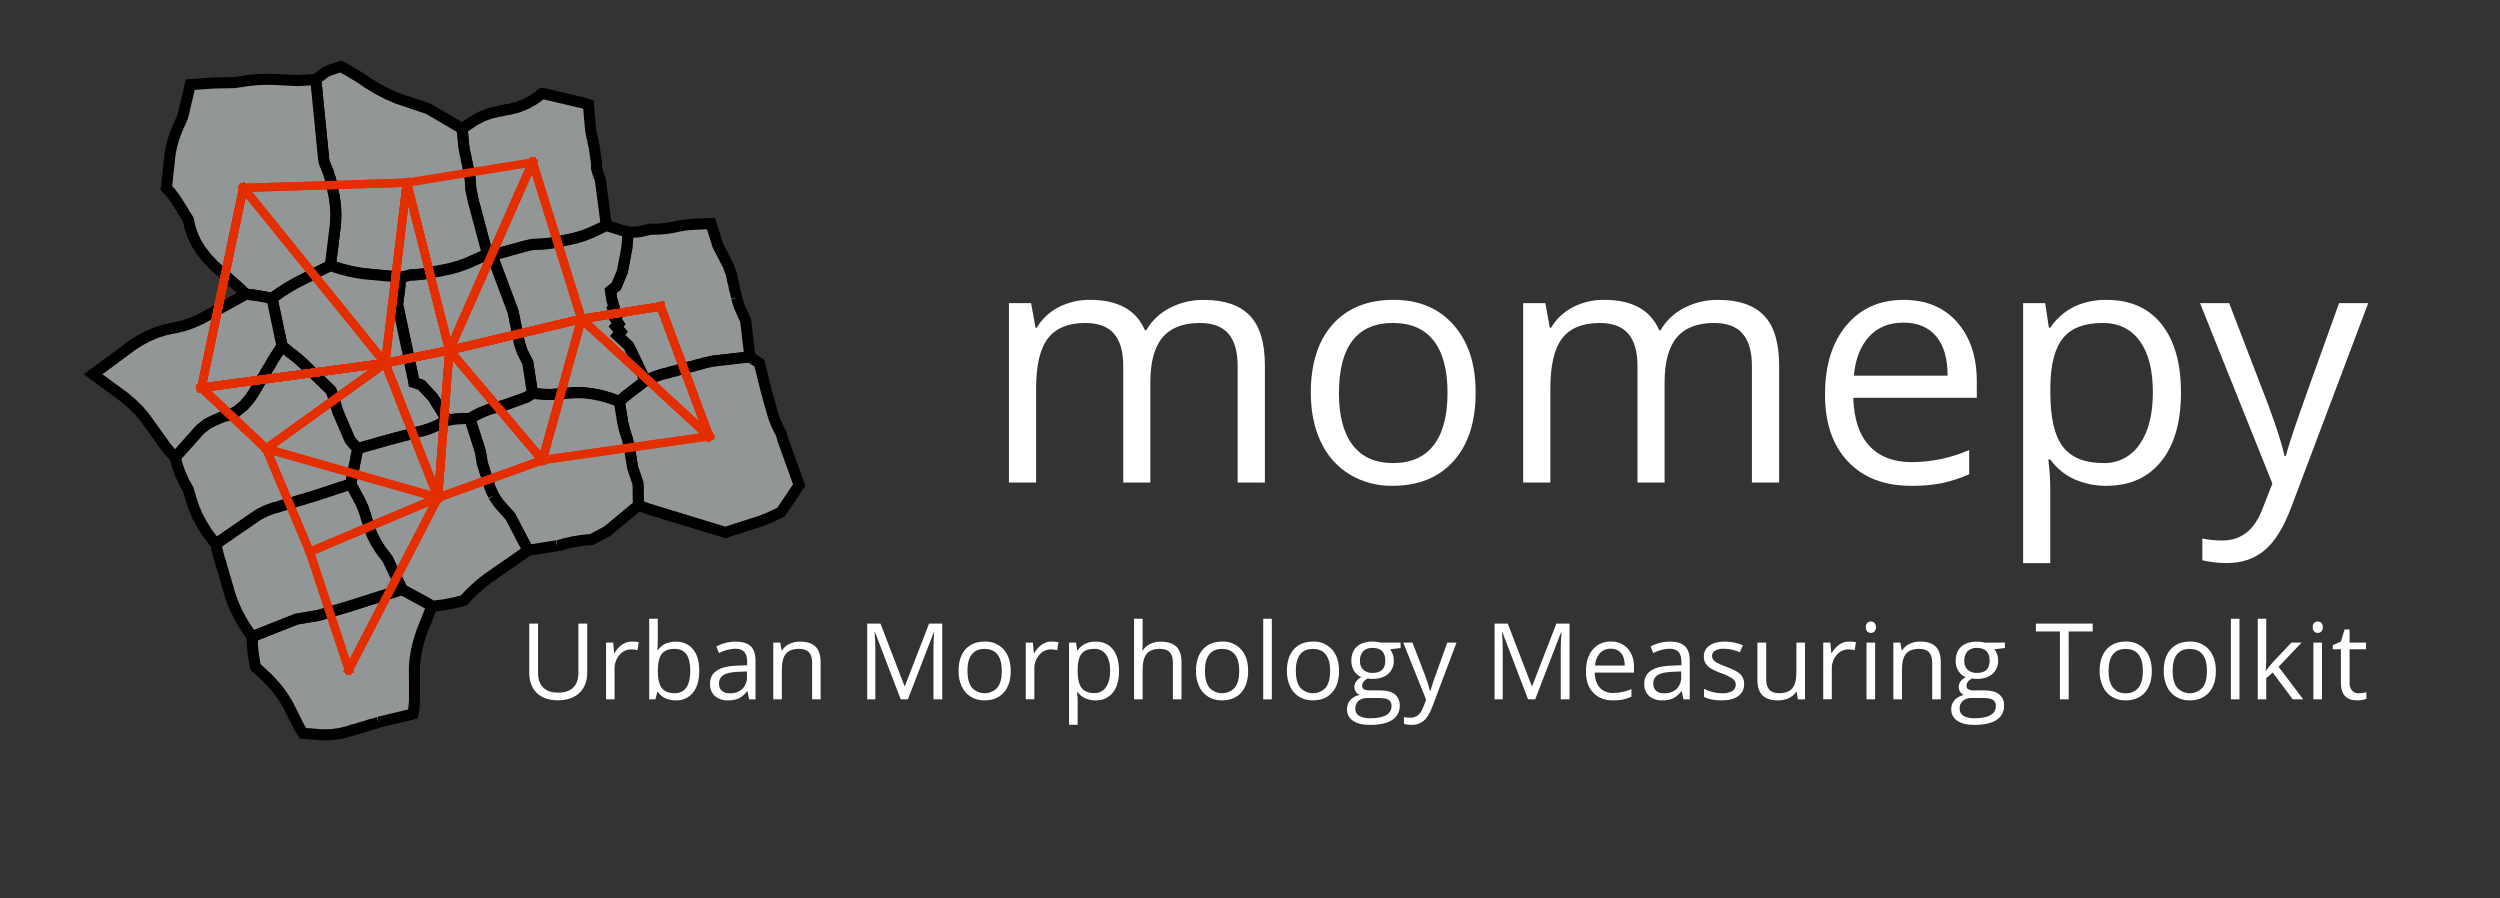 <svg xmlns="http://www.w3.org/2000/svg" xmlns:xlink="http://www.w3.org/1999/xlink" width="100%" height="100%" version="1.1" viewBox="0 0 1353 486" xml:space="preserve" style="fill-rule:evenodd;clip-rule:evenodd;stroke-miterlimit:10"><rect x="0" y="0" width="1353" height="486" fill="#333333" stroke="none"/><path d="M285.72,132.78L266.25,138.08L263.81,137.54L255.9,107.93L255.49,105.47L255,103.8L254.71,102.09L254.71,101.24L254.43,96.92L253.72,92.69L253.32,91.22L252.84,88.49L252.51,87.32L251.96,84.32L251.71,83.45L251,79.51L250.07,69.61L257.12,64.92L261.35,62.77L265.58,61.24L269.79,60.24L270.91,60.12L274.02,59.36L275.62,59.17L280.32,58L284.85,56.15L289.24,53.66L293.5,50.54L293.55,50.54L315.77,55.74L318.44,56.63L319.63,70.1L320.29,73.68L320.64,74.93L321.02,77.24L321.54,79.24L322.93,88.93L322.83,90.93L323.7,94.11L324.7,96.79L325,98L328.14,122L320,125.85L315.79,127.49L311.51,128.79L307.16,129.79L306.91,129.79L303.34,130.54L302.79,130.69L298.42,131.54L293.98,132.06L289.46,132.25L288.56,132.25L285.75,132.8" style="fill:#e7edef;fill-opacity:.53;fill-rule:nonzero;stroke:#000;stroke-width:6px"/><path d="M220.78,149.15L219.84,149.4L216.72,150.02L196.83,148.13L192.77,147.51L188.66,146.65L184.5,145.56L178.82,143.76L181.56,121.58L181.78,116.58L181.59,111.69L180.99,106.89L179.99,102.18L179.99,102.12L178.99,97.47L177.54,92.85L175.48,87.85L175.2,86.23L170.89,43L176.53,38.76L179.53,37.61L184.44,36L189.15,38.56L195.5,42.45L198.82,44.76L204.4,48.17L209.87,51L215.23,53.31L230.62,58.46L231.25,58.57L250.09,69.57L251.02,79.47L251.76,83.38L252.01,84.25L252.56,87.25L252.89,88.42L253.37,91.15L253.77,92.62L254.48,96.85L254.76,101.17L254.76,102.02L255.05,103.73L255.5,105.4L255.91,107.86L263.82,137.47L252.91,142.35L248.25,144.04L243.51,145.36L239.36,146.18L238.71,146.35L235.23,147L233.9,147.34L229.07,148.19L224.07,148.68L222.68,148.68L220.81,149.04" style="fill:#e7edef;fill-opacity:.53;fill-rule:nonzero;stroke:#000;stroke-width:6px"/><path d="M129.84,156.06L115.7,143.58L111.92,139.58L108.72,135.49L106.11,131.28L104.11,126.94L102.66,122.48L102,119L94.91,107.6L92.29,104.18L90,101.73L90.2,100.65L92,83.54L92.8,79.35L93.98,75.08L95.55,70.73L98.83,63.31L102.99,45.81L115.39,44.92L115.53,44.92L126.63,44.71L134.46,43.55L138.74,43.13L143.07,42.93L147.44,42.93L161.12,43.62L170.92,43.01L175.17,86.24L175.45,87.86L177.51,92.86L178.96,97.48L179.96,102.13L179.96,102.19L180.96,106.9L181.56,111.7L181.75,116.59L181.53,121.59L178.79,143.77L160,153.28L156,155.59L152,158.14L148,160.93L147.2,161.55L143.42,160.7L138.72,159.87L134.13,159.29L133.05,159.2L129.82,156.06" style="fill:#e7edef;fill-opacity:.53;fill-rule:nonzero;stroke:#000;stroke-width:6px"/><path d="M398.65,161.11L399.94,165.42L403.56,173.56L405.85,193.16L386.14,195.38L381.44,196.38L379.44,197.04L376.83,197.62L374.94,198.24L372.18,198.86L370.44,199.44L367.53,200.11L365.94,200.64L362.88,201.35L361.44,201.83L358.23,202.59L353.65,204.15L349.25,206.15L349.03,205.55L340.25,187.21L334.18,181.55L335.77,179.55L333.31,176.69L334.69,175.17L332.5,171.85L333.55,170.85L331.7,167L332.31,166.45L331.01,162.14L330.33,157.3L333.44,154.84L336.77,146.84L339.15,134.26L339.87,125.67L342.37,125.67L345.87,125.45L352.02,124.05L356.57,123.98L360.7,123.62L364.77,122.96L366.94,122.44L370.52,121.83L374.15,121.45L384.79,121.01L388.43,132.7L394.23,143.99L395.91,148.79L396.59,152.31L397.05,153.71L397.58,156.71L398.19,158.64L398.61,161.06" style="fill:#e7edef;fill-opacity:.53;fill-rule:nonzero;stroke:#000;stroke-width:6px"/><path d="M311.15,212.52L298.41,213.52L293.87,213.46L289.2,213L288.2,212.83L285.7,196.36L282.7,190.36L281.26,186.18L280.38,181.88L279.47,177.6L279.47,177.37L278.58,173.31L278.58,172.85L277.58,168.35L266.28,138.16L285.75,132.86L288.58,132.3L289.48,132.3L294,132.11L298.44,131.59L302.81,130.74L303.36,130.59L306.93,129.84L307.18,129.84L311.53,128.84L315.81,127.54L320.02,125.9L328.17,122.03L339.97,125.72L339.25,134.31L336.87,146.89L333.54,154.89L330.43,157.35L331.11,162.19L332.41,166.5L331.8,167.05L333.61,170.85L332.56,171.9L334.75,175.22L333.37,176.74L335.83,179.6L334.24,181.6L340.31,187.26L349,205.52L349.22,206.12L338.52,214.33L335.11,217.33L334.6,217.1L329.74,215.33L325,214L320.31,213.07L315.71,212.56L311.15,212.56" style="fill:#e7edef;fill-opacity:.53;fill-rule:nonzero;stroke:#000;stroke-width:6px"/><path d="M241.53,226.77L234.27,215.13L228.06,208.45L224,207.09L223.28,202.79L223.11,202.73L222.35,198.41L222.22,198.41L221.42,194.08L221.33,194.08L220.48,189.73L220.43,189.73L219.54,185.37L215.17,164.89L216.5,154.36L216.72,150.11L219.84,149.49L220.78,149.24L222.67,148.89L224.06,148.89L229.06,148.4L233.89,147.55L235.22,147.21L238.7,146.56L239.35,146.39L243.5,145.57L248.24,144.25L252.9,142.56L263.81,137.68L266.25,138.22L277.55,168.41L278.55,172.91L278.55,173.37L279.44,177.43L279.44,177.66L280.35,181.94L281.23,186.24L282.67,190.42L285.67,196.42L288.17,212.89L285.17,214.89L284.63,215.19L273.42,219.19L270.02,220.13L268.85,220.36L264.34,221.72L259.93,223.52L255.61,225.76L254.17,226.67L250.99,226.6L246.26,226.9L241.82,227.59L241.47,226.87" style="fill:#e7edef;fill-opacity:.53;fill-rule:nonzero;stroke:#000;stroke-width:6px"/><path d="M210.64,238L193.55,242.83L192.3,241.55L189.59,238.4L189.3,238.01L183.06,223.34L182,220.15L180.92,216L179.24,211.53L179.07,211.19L163.26,195.85L159.36,192.55L156.81,190.66L152.67,187.19L147.24,161.51L148.04,160.89L151.98,158.1L155.98,155.55L159.98,153.24L178.79,143.73L184.47,145.53L188.63,146.62L192.74,147.48L196.8,148.1L216.72,150L216.5,154.25L215.17,164.78L219.54,185.26L220.43,189.62L221.28,193.97L221.37,193.97L222.17,198.3L222.3,198.3L223.06,202.62L223.23,202.68L223.95,206.98L228.03,208.34L234.24,215.02L241.5,226.66L241.86,227.37L237,230.12L232.91,231.86L228.69,233.22L226.45,233.72L224.45,234.36L222.55,234.77L220.17,235.5L218.6,235.83L215.88,236.64L214.65,236.89L211.59,237.78L210.68,237.96" style="fill:#e7edef;fill-opacity:.53;fill-rule:nonzero;stroke:#000;stroke-width:6px"/><path d="M94,246.79L90.35,242.64L78.2,225.7L75,222L71.4,218.45L67.4,215.04L50.4,202.57L71.77,186.73L75.93,184.1L80.18,181.87L84.51,180.04L88.93,178.6L93.43,177.6L94.61,177.43L99.39,176.3L104,174.7L108.6,172.7L133.07,159.24L134.15,159.33L138.74,159.91L143.44,160.74L147.22,161.59L152.65,187.27L147.57,195.19L145.74,198.49L144.8,199.89L142.4,204.1L142.06,204.58L139.29,209.28L139.07,209.75L135.69,215.21L132,219.52L128,222.74L123.61,224.83L120.73,225.42L117,227.11L116.43,227.25L112.28,229.32L108.42,232.32L96.42,245.8L94.72,247.48L93.97,246.75" style="fill:#e7edef;fill-opacity:.53;fill-rule:nonzero;stroke:#000;stroke-width:6px"/><path d="M345.4,273.48L345.27,263.39L345.13,261.49L342.33,253.21L340.48,241.9L339.4,237.45L338.03,233.25L336.93,228.7L335.11,217.37L338.52,214.37L349.22,206.16L353.62,204.16L358.2,202.6L361.41,201.84L362.85,201.36L365.91,200.65L367.5,200.12L370.41,199.45L372.15,198.87L374.91,198.25L376.8,197.63L379.41,197.05L381.41,196.39L386.11,195.39L405.82,193.17L410.95,196.51L415.03,212.88L415.39,213.95L416.23,217.15L416.35,217.49L417.35,221.02L417.43,221.42L418.69,225.67L420.3,229.81L422.3,233.81L422.77,234.6L423.7,238.01L432.54,262.48L422.69,277.18L415.84,280.38L411.62,282.04L407.39,283.4L407.31,283.4L403.01,284.79L398.73,286.18L398.61,286.18L394.21,287.62L392.75,288.2L350.66,275.35L346.28,273.77L345.42,273.41" style="fill:#e7edef;fill-opacity:.53;fill-rule:nonzero;stroke:#000;stroke-width:6px"/><path d="M204.87,390.85L202.87,391.6L200.16,392.26L198.21,392.99L195.42,393.68L193.56,394.38L190.68,395.09L188.9,395.76L184.19,396.94L179.31,397.59L174.31,397.7L163.99,396.85L162,393.71L155.84,381.39L153.53,377.57L150.88,373.85L147.88,370.24L144.53,366.73L138.35,361.03L137.89,359.03L137.09,354.03L136.6,348.97L136.45,344.54L160.45,335.03L172.27,333.03L177.03,331.67L177.36,331.53L181.69,330.25L181.76,330.25L186,329L186.5,328.9L217.6,319.05L231.44,326.59L233.73,328.16L228.35,341.7L226.72,346.7L225.5,351.6L224.69,356.37L224.29,361.02L224.34,379.32L223.88,384.32L223.5,386.4L204.91,390.87" style="fill:#e7edef;fill-opacity:.53;fill-rule:nonzero;stroke:#000;stroke-width:6px"/><path d="M301.35,295.38L286.7,297.7L285.77,297.8L276.19,279.52L269.76,272.31L267.1,268.31L265.1,264.07L264.27,261.07L263.68,259.66L263.19,257.66L262.29,255.27L262.08,254.22L261,250.78L260,244.5L254.31,226.58L255.75,225.67L260.07,223.43L264.48,221.63L268.99,220.27L270.16,220.04L273.56,219.1L284.77,215.1L285.31,214.8L288.31,212.8L289.31,212.97L293.98,213.43L298.52,213.49L311.26,212.49L315.78,212.57L320.38,213.08L325.07,214.01L329.85,215.36L334.71,217.13L335.22,217.36L337.04,228.69L338.14,233.24L339.51,237.44L340.59,241.89L342.44,253.2L345.24,261.48L345.38,263.38L345.51,273.47L328.66,287.47L320.06,292.05L319.28,292.05L314.71,292.51L310.23,293.24L305.83,294.24L302.45,295.24L301.45,295.31" style="fill:#e7edef;fill-opacity:.53;fill-rule:nonzero;stroke:#000;stroke-width:6px"/><path d="M267.09,268.28L269.75,272.28L276.18,279.49L285.76,297.77L283.56,299.46L263.79,313.15L260.35,315.84L257,318.81L253.73,322.01L251.08,324.88L250.24,325.14L245.86,326.25L241.41,327.13L236.89,327.78L233.72,328.07L231.43,326.5L217.58,319L209.8,302.71L205.89,297.51L203.37,293.46L201.28,289.28L199.62,284.97L198.91,282.38L198.25,280.58L197.77,278.71L196.51,275L195,271.51L189.81,261.94L193.62,242.76L210.71,237.93L211.6,237.75L214.66,236.86L215.89,236.61L218.61,235.8L220.18,235.47L222.56,234.74L224.46,234.33L226.46,233.69L228.7,233.19L232.92,231.83L237.01,230.09L241.92,227.46L246.36,226.77L251.09,226.47L254.27,226.54L260,244.46L261,250.74L262.14,254.12L262.35,255.12L263.25,257.51L263.74,259.51L264.33,260.92L265.16,263.92L267.1,268.19" style="fill:#e7edef;fill-opacity:.53;fill-rule:nonzero;stroke:#000;stroke-width:6px"/><path d="M192.3,241.52L193.55,242.8L189.74,262L167.93,269.12L167.05,269.28L163.47,270.46L162.47,270.65L159,271.78L157.82,272.01L154.54,273.13L153.21,273.39L150.08,274.47L148.6,274.77L144.06,276.36L139.71,278.59L116.85,294.35L115.37,292.64L112.17,288.36L109.37,283.97L106.97,279.46L104.97,274.84L103.37,270.1L102.95,268.4L101.95,265.3L101.86,264.89L99.57,260.79L97.5,256.19L95.86,251.46L95.4,249.61L94.74,247.51L96.44,245.83L108.44,232.35L112.3,229.35L116.45,227.28L117.02,227.14L120.67,225.45L123.55,224.86L127.94,222.77L131.94,219.55L135.65,215.21L139.03,209.75L139.25,209.28L142.02,204.58L142.36,204.1L144.76,199.89L145.7,198.49L147.53,195.19L152.61,187.27L156.75,190.74L159.3,192.63L163.2,195.93L179.02,211.28L179.19,211.62L180.87,216.09L181.94,220.2L183.01,223.35L189.35,238L189.64,238.39L192.3,241.54" style="fill:#e7edef;fill-opacity:.53;fill-rule:nonzero;stroke:#000;stroke-width:6px"/><path d="M127.94,330.64L125.94,326.02L124.27,321.3L123.27,317.6L122.89,316.5L121.97,313.12L121.48,311.71L120.66,308.64L120.08,306.91L119.36,304.16L118.68,302.16L117.43,297.32L116.89,294.4L139.8,278.64L144.15,276.41L148.69,274.82L150.17,274.52L153.3,273.44L154.63,273.18L157.91,272.06L159.09,271.83L162.52,270.68L163.52,270.49L167.1,269.31L167.98,269.15L189.79,262L194.98,271.57L196.54,275.1L197.8,278.73L198.28,280.6L198.94,282.4L199.65,284.99L201.31,289.3L203.4,293.48L205.92,297.48L209.83,302.68L217.61,319L186.51,328.85L186.01,328.95L181.76,330.25L181.69,330.25L177.36,331.53L177.03,331.67L172.27,333.03L160.45,335.03L136.45,344.54L136,344L133,339.67L130.32,335.24L127.94,330.69" style="fill:#e7edef;fill-opacity:.53;fill-rule:nonzero;stroke:#000;stroke-width:6px"/><path d="M288.25,87.82L314.69,172.62" style="fill:none;fill-rule:nonzero;stroke:#e32e00;stroke-width:4.5px;stroke-linecap:square;stroke-linejoin:round;stroke-miterlimit:4"/><path d="M288.25,87.82L314.69,172.62" style="fill:none;fill-rule:nonzero;stroke:#e32e00;stroke-width:4.5px;stroke-linecap:square;stroke-linejoin:round;stroke-miterlimit:4"/><path d="M288.25,87.82L243.2,189.57" style="fill:none;fill-rule:nonzero;stroke:#e32e00;stroke-width:4.5px;stroke-linecap:square;stroke-linejoin:round;stroke-miterlimit:4"/><path d="M288.25,87.82L243.2,189.57" style="fill:none;fill-rule:nonzero;stroke:#e32e00;stroke-width:4.5px;stroke-linecap:square;stroke-linejoin:round;stroke-miterlimit:4"/><path d="M220.18,98.86L131.7,101.67" style="fill:none;fill-rule:nonzero;stroke:#e32e00;stroke-width:4.5px;stroke-linecap:square;stroke-linejoin:round;stroke-miterlimit:4"/><path d="M220.18,98.86L243.18,189.57" style="fill:none;fill-rule:nonzero;stroke:#e32e00;stroke-width:4.5px;stroke-linecap:square;stroke-linejoin:round;stroke-miterlimit:4"/><path d="M220.18,98.86L208.46,196.52" style="fill:none;fill-rule:nonzero;stroke:#e32e00;stroke-width:4.5px;stroke-linecap:square;stroke-linejoin:round;stroke-miterlimit:4"/><path d="M220.18,98.86L243.18,189.57" style="fill:none;fill-rule:nonzero;stroke:#e32e00;stroke-width:4.5px;stroke-linecap:square;stroke-linejoin:round;stroke-miterlimit:4"/><path d="M220.18,98.86L208.46,196.52" style="fill:none;fill-rule:nonzero;stroke:#e32e00;stroke-width:4.5px;stroke-linecap:square;stroke-linejoin:round;stroke-miterlimit:4"/><path d="M131.7,101.67L208.47,196.52" style="fill:none;fill-rule:nonzero;stroke:#e32e00;stroke-width:4.5px;stroke-linecap:square;stroke-linejoin:round;stroke-miterlimit:4"/><path d="M131.7,101.67L109,209.83" style="fill:none;fill-rule:nonzero;stroke:#e32e00;stroke-width:4.5px;stroke-linecap:square;stroke-linejoin:round;stroke-miterlimit:4"/><path d="M131.7,101.67L208.47,196.52" style="fill:none;fill-rule:nonzero;stroke:#e32e00;stroke-width:4.5px;stroke-linecap:square;stroke-linejoin:round;stroke-miterlimit:4"/><path d="M131.7,101.67L109,209.83" style="fill:none;fill-rule:nonzero;stroke:#e32e00;stroke-width:4.5px;stroke-linecap:square;stroke-linejoin:round;stroke-miterlimit:4"/><path d="M131.7,101.67L220.18,98.86" style="fill:none;fill-rule:nonzero;stroke:#e32e00;stroke-width:4.5px;stroke-linecap:square;stroke-linejoin:round;stroke-miterlimit:4"/><path d="M131.7,101.67L109,209.83" style="fill:none;fill-rule:nonzero;stroke:#e32e00;stroke-width:4.5px;stroke-linecap:square;stroke-linejoin:round;stroke-miterlimit:4"/><path d="M357.53,165.83L314.7,172.62" style="fill:none;fill-rule:nonzero;stroke:#e32e00;stroke-width:4.5px;stroke-linecap:square;stroke-linejoin:round;stroke-miterlimit:4"/><path d="M357.53,165.83L314.7,172.62" style="fill:none;fill-rule:nonzero;stroke:#e32e00;stroke-width:4.5px;stroke-linecap:square;stroke-linejoin:round;stroke-miterlimit:4"/><path d="M357.53,165.83L383.77,236.13" style="fill:none;fill-rule:nonzero;stroke:#e32e00;stroke-width:4.5px;stroke-linecap:square;stroke-linejoin:round;stroke-miterlimit:4"/><path d="M314.69,172.62L357.52,165.83" style="fill:none;fill-rule:nonzero;stroke:#e32e00;stroke-width:4.5px;stroke-linecap:square;stroke-linejoin:round;stroke-miterlimit:4"/><path d="M314.69,172.62L357.52,165.83" style="fill:none;fill-rule:nonzero;stroke:#e32e00;stroke-width:4.5px;stroke-linecap:square;stroke-linejoin:round;stroke-miterlimit:4"/><path d="M314.69,172.62L243.19,189.57" style="fill:none;fill-rule:nonzero;stroke:#e32e00;stroke-width:4.5px;stroke-linecap:square;stroke-linejoin:round;stroke-miterlimit:4"/><path d="M314.69,172.62L293.55,249" style="fill:none;fill-rule:nonzero;stroke:#e32e00;stroke-width:4.5px;stroke-linecap:square;stroke-linejoin:round;stroke-miterlimit:4"/><path d="M314.69,172.62L243.19,189.57" style="fill:none;fill-rule:nonzero;stroke:#e32e00;stroke-width:4.5px;stroke-linecap:square;stroke-linejoin:round;stroke-miterlimit:4"/><path d="M314.69,172.62L288.25,87.82" style="fill:none;fill-rule:nonzero;stroke:#e32e00;stroke-width:4.5px;stroke-linecap:square;stroke-linejoin:round;stroke-miterlimit:4"/><path d="M314.69,172.62L383.76,236.13" style="fill:none;fill-rule:nonzero;stroke:#e32e00;stroke-width:4.5px;stroke-linecap:square;stroke-linejoin:round;stroke-miterlimit:4"/><path d="M357.53,165.83L314.7,172.62" style="fill:none;fill-rule:nonzero;stroke:#e32e00;stroke-width:4.5px;stroke-linecap:square;stroke-linejoin:round;stroke-miterlimit:4"/><path d="M357.53,165.83L314.7,172.62" style="fill:none;fill-rule:nonzero;stroke:#e32e00;stroke-width:4.5px;stroke-linecap:square;stroke-linejoin:round;stroke-miterlimit:4"/><path d="M357.53,165.83L383.77,236.13" style="fill:none;fill-rule:nonzero;stroke:#e32e00;stroke-width:4.5px;stroke-linecap:square;stroke-linejoin:round;stroke-miterlimit:4"/><path d="M314.69,172.62L357.52,165.83" style="fill:none;fill-rule:nonzero;stroke:#e32e00;stroke-width:4.5px;stroke-linecap:square;stroke-linejoin:round;stroke-miterlimit:4"/><path d="M314.69,172.62L357.52,165.83" style="fill:none;fill-rule:nonzero;stroke:#e32e00;stroke-width:4.5px;stroke-linecap:square;stroke-linejoin:round;stroke-miterlimit:4"/><path d="M314.69,172.62L243.19,189.57" style="fill:none;fill-rule:nonzero;stroke:#e32e00;stroke-width:4.5px;stroke-linecap:square;stroke-linejoin:round;stroke-miterlimit:4"/><path d="M314.69,172.62L293.55,249" style="fill:none;fill-rule:nonzero;stroke:#e32e00;stroke-width:4.5px;stroke-linecap:square;stroke-linejoin:round;stroke-miterlimit:4"/><path d="M314.69,172.62L243.19,189.57" style="fill:none;fill-rule:nonzero;stroke:#e32e00;stroke-width:4.5px;stroke-linecap:square;stroke-linejoin:round;stroke-miterlimit:4"/><path d="M314.69,172.62L288.25,87.82" style="fill:none;fill-rule:nonzero;stroke:#e32e00;stroke-width:4.5px;stroke-linecap:square;stroke-linejoin:round;stroke-miterlimit:4"/><path d="M314.69,172.62L383.76,236.13" style="fill:none;fill-rule:nonzero;stroke:#e32e00;stroke-width:4.5px;stroke-linecap:square;stroke-linejoin:round;stroke-miterlimit:4"/><path d="M243.2,189.56L208.47,196.56" style="fill:none;fill-rule:nonzero;stroke:#e32e00;stroke-width:4.5px;stroke-linecap:square;stroke-linejoin:round;stroke-miterlimit:4"/><path d="M243.2,189.56L237.05,269.34" style="fill:none;fill-rule:nonzero;stroke:#e32e00;stroke-width:4.5px;stroke-linecap:square;stroke-linejoin:round;stroke-miterlimit:4"/><path d="M243.2,189.56L314.7,172.61" style="fill:none;fill-rule:nonzero;stroke:#e32e00;stroke-width:4.5px;stroke-linecap:square;stroke-linejoin:round;stroke-miterlimit:4"/><path d="M243.2,189.56L314.7,172.61" style="fill:none;fill-rule:nonzero;stroke:#e32e00;stroke-width:4.5px;stroke-linecap:square;stroke-linejoin:round;stroke-miterlimit:4"/><path d="M243.2,189.56L293.56,249" style="fill:none;fill-rule:nonzero;stroke:#e32e00;stroke-width:4.5px;stroke-linecap:square;stroke-linejoin:round;stroke-miterlimit:4"/><path d="M243.2,189.56L208.47,196.56" style="fill:none;fill-rule:nonzero;stroke:#e32e00;stroke-width:4.5px;stroke-linecap:square;stroke-linejoin:round;stroke-miterlimit:4"/><path d="M243.2,189.56L288.25,87.81" style="fill:none;fill-rule:nonzero;stroke:#e32e00;stroke-width:4.5px;stroke-linecap:square;stroke-linejoin:round;stroke-miterlimit:4"/><path d="M243.2,189.56L220.2,98.85" style="fill:none;fill-rule:nonzero;stroke:#e32e00;stroke-width:4.5px;stroke-linecap:square;stroke-linejoin:round;stroke-miterlimit:4"/><path d="M208.47,196.52L144.05,242.83" style="fill:none;fill-rule:nonzero;stroke:#e32e00;stroke-width:4.5px;stroke-linecap:square;stroke-linejoin:round;stroke-miterlimit:4"/><path d="M208.47,196.52L131.7,101.67" style="fill:none;fill-rule:nonzero;stroke:#e32e00;stroke-width:4.5px;stroke-linecap:square;stroke-linejoin:round;stroke-miterlimit:4"/><path d="M208.47,196.52L237.05,269.34" style="fill:none;fill-rule:nonzero;stroke:#e32e00;stroke-width:4.5px;stroke-linecap:square;stroke-linejoin:round;stroke-miterlimit:4"/><path d="M208.47,196.52L243.2,189.52" style="fill:none;fill-rule:nonzero;stroke:#e32e00;stroke-width:4.5px;stroke-linecap:square;stroke-linejoin:round;stroke-miterlimit:4"/><path d="M208.47,196.52L109,209.83" style="fill:none;fill-rule:nonzero;stroke:#e32e00;stroke-width:4.5px;stroke-linecap:square;stroke-linejoin:round;stroke-miterlimit:4"/><path d="M208.47,196.52L243.2,189.52" style="fill:none;fill-rule:nonzero;stroke:#e32e00;stroke-width:4.5px;stroke-linecap:square;stroke-linejoin:round;stroke-miterlimit:4"/><path d="M208.47,196.52L109,209.83" style="fill:none;fill-rule:nonzero;stroke:#e32e00;stroke-width:4.5px;stroke-linecap:square;stroke-linejoin:round;stroke-miterlimit:4"/><path d="M208.47,196.52L220.19,98.86" style="fill:none;fill-rule:nonzero;stroke:#e32e00;stroke-width:4.5px;stroke-linecap:square;stroke-linejoin:round;stroke-miterlimit:4"/><path d="M208.47,196.52L109,209.83" style="fill:none;fill-rule:nonzero;stroke:#e32e00;stroke-width:4.5px;stroke-linecap:square;stroke-linejoin:round;stroke-miterlimit:4"/><path d="M243.2,189.56L208.47,196.56" style="fill:none;fill-rule:nonzero;stroke:#e32e00;stroke-width:4.5px;stroke-linecap:square;stroke-linejoin:round;stroke-miterlimit:4"/><path d="M243.2,189.56L314.7,172.61" style="fill:none;fill-rule:nonzero;stroke:#e32e00;stroke-width:4.5px;stroke-linecap:square;stroke-linejoin:round;stroke-miterlimit:4"/><path d="M243.2,189.56L314.7,172.61" style="fill:none;fill-rule:nonzero;stroke:#e32e00;stroke-width:4.5px;stroke-linecap:square;stroke-linejoin:round;stroke-miterlimit:4"/><path d="M243.2,189.56L293.56,249" style="fill:none;fill-rule:nonzero;stroke:#e32e00;stroke-width:4.5px;stroke-linecap:square;stroke-linejoin:round;stroke-miterlimit:4"/><path d="M243.2,189.56L237.05,269.34" style="fill:none;fill-rule:nonzero;stroke:#e32e00;stroke-width:4.5px;stroke-linecap:square;stroke-linejoin:round;stroke-miterlimit:4"/><path d="M243.2,189.56L208.47,196.56" style="fill:none;fill-rule:nonzero;stroke:#e32e00;stroke-width:4.5px;stroke-linecap:square;stroke-linejoin:round;stroke-miterlimit:4"/><path d="M243.2,189.56L220.2,98.85" style="fill:none;fill-rule:nonzero;stroke:#e32e00;stroke-width:4.5px;stroke-linecap:square;stroke-linejoin:round;stroke-miterlimit:4"/><path d="M208.47,196.52L144.05,242.83" style="fill:none;fill-rule:nonzero;stroke:#e32e00;stroke-width:4.5px;stroke-linecap:square;stroke-linejoin:round;stroke-miterlimit:4"/><path d="M208.47,196.52L237.05,269.34" style="fill:none;fill-rule:nonzero;stroke:#e32e00;stroke-width:4.5px;stroke-linecap:square;stroke-linejoin:round;stroke-miterlimit:4"/><path d="M208.47,196.52L243.2,189.52" style="fill:none;fill-rule:nonzero;stroke:#e32e00;stroke-width:4.5px;stroke-linecap:square;stroke-linejoin:round;stroke-miterlimit:4"/><path d="M208.47,196.52L109,209.83" style="fill:none;fill-rule:nonzero;stroke:#e32e00;stroke-width:4.5px;stroke-linecap:square;stroke-linejoin:round;stroke-miterlimit:4"/><path d="M208.47,196.52L243.2,189.52" style="fill:none;fill-rule:nonzero;stroke:#e32e00;stroke-width:4.5px;stroke-linecap:square;stroke-linejoin:round;stroke-miterlimit:4"/><path d="M208.47,196.52L109,209.83" style="fill:none;fill-rule:nonzero;stroke:#e32e00;stroke-width:4.5px;stroke-linecap:square;stroke-linejoin:round;stroke-miterlimit:4"/><path d="M208.47,196.52L220.19,98.86L288.26,87.86L243.26,189.61" style="fill:none;fill-rule:nonzero;stroke:#e32e00;stroke-width:4.5px;stroke-linecap:square;stroke-linejoin:round;stroke-miterlimit:4"/><path d="M208.47,196.52L109,209.83" style="fill:none;fill-rule:nonzero;stroke:#e32e00;stroke-width:4.5px;stroke-linecap:square;stroke-linejoin:round;stroke-miterlimit:4"/><path d="M109,209.83L144,242.83" style="fill:none;fill-rule:nonzero;stroke:#e32e00;stroke-width:4.5px;stroke-linecap:square;stroke-linejoin:round;stroke-miterlimit:4"/><path d="M109,209.83L131.7,101.67" style="fill:none;fill-rule:nonzero;stroke:#e32e00;stroke-width:4.5px;stroke-linecap:square;stroke-linejoin:round;stroke-miterlimit:4"/><path d="M109,209.83L208.46,196.52" style="fill:none;fill-rule:nonzero;stroke:#e32e00;stroke-width:4.5px;stroke-linecap:square;stroke-linejoin:round;stroke-miterlimit:4"/><path d="M109,209.83L208.46,196.52" style="fill:none;fill-rule:nonzero;stroke:#e32e00;stroke-width:4.5px;stroke-linecap:square;stroke-linejoin:round;stroke-miterlimit:4"/><path d="M383.77,236.12L357.53,165.82" style="fill:none;fill-rule:nonzero;stroke:#e32e00;stroke-width:4.5px;stroke-linecap:square;stroke-linejoin:round;stroke-miterlimit:4"/><path d="M383.77,236.12L314.7,172.61" style="fill:none;fill-rule:nonzero;stroke:#e32e00;stroke-width:4.5px;stroke-linecap:square;stroke-linejoin:round;stroke-miterlimit:4"/><path d="M383.77,236.12L357.53,165.82" style="fill:none;fill-rule:nonzero;stroke:#e32e00;stroke-width:4.5px;stroke-linecap:square;stroke-linejoin:round;stroke-miterlimit:4"/><path d="M383.77,236.12L314.7,172.61" style="fill:none;fill-rule:nonzero;stroke:#e32e00;stroke-width:4.5px;stroke-linecap:square;stroke-linejoin:round;stroke-miterlimit:4"/><path d="M383.77,236.12L293.56,249" style="fill:none;fill-rule:nonzero;stroke:#e32e00;stroke-width:4.5px;stroke-linecap:square;stroke-linejoin:round;stroke-miterlimit:4"/><path d="M188.77,362.5L167.64,298.65" style="fill:none;fill-rule:nonzero;stroke:#e32e00;stroke-width:4.5px;stroke-linecap:square;stroke-linejoin:round;stroke-miterlimit:4"/><path d="M188.77,362.5L237.05,269.34" style="fill:none;fill-rule:nonzero;stroke:#e32e00;stroke-width:4.5px;stroke-linecap:square;stroke-linejoin:round;stroke-miterlimit:4"/><path d="M293.56,249L243.2,189.57" style="fill:none;fill-rule:nonzero;stroke:#e32e00;stroke-width:4.5px;stroke-linecap:square;stroke-linejoin:round;stroke-miterlimit:4"/><path d="M293.56,249L314.7,172.6" style="fill:none;fill-rule:nonzero;stroke:#e32e00;stroke-width:4.5px;stroke-linecap:square;stroke-linejoin:round;stroke-miterlimit:4"/><path d="M293.56,249L314.7,172.6" style="fill:none;fill-rule:nonzero;stroke:#e32e00;stroke-width:4.5px;stroke-linecap:square;stroke-linejoin:round;stroke-miterlimit:4"/><path d="M293.56,249L243.2,189.57" style="fill:none;fill-rule:nonzero;stroke:#e32e00;stroke-width:4.5px;stroke-linecap:square;stroke-linejoin:round;stroke-miterlimit:4"/><path d="M293.56,249L237.05,269.32" style="fill:none;fill-rule:nonzero;stroke:#e32e00;stroke-width:4.5px;stroke-linecap:square;stroke-linejoin:round;stroke-miterlimit:4"/><path d="M293.56,249L383.77,236.11" style="fill:none;fill-rule:nonzero;stroke:#e32e00;stroke-width:4.5px;stroke-linecap:square;stroke-linejoin:round;stroke-miterlimit:4"/><path d="M237.05,269.34L144.05,242.83" style="fill:none;fill-rule:nonzero;stroke:#e32e00;stroke-width:4.5px;stroke-linecap:square;stroke-linejoin:round;stroke-miterlimit:4"/><path d="M237.05,269.34L167.64,298.65" style="fill:none;fill-rule:nonzero;stroke:#e32e00;stroke-width:4.5px;stroke-linecap:square;stroke-linejoin:round;stroke-miterlimit:4"/><path d="M237.05,269.34L293.56,249" style="fill:none;fill-rule:nonzero;stroke:#e32e00;stroke-width:4.5px;stroke-linecap:square;stroke-linejoin:round;stroke-miterlimit:4"/><path d="M237.05,269.34L188.77,362.5" style="fill:none;fill-rule:nonzero;stroke:#e32e00;stroke-width:4.5px;stroke-linecap:square;stroke-linejoin:round;stroke-miterlimit:4"/><path d="M237.05,269.34L243.2,189.56" style="fill:none;fill-rule:nonzero;stroke:#e32e00;stroke-width:4.5px;stroke-linecap:square;stroke-linejoin:round;stroke-miterlimit:4"/><path d="M237.05,269.34L208.47,196.52" style="fill:none;fill-rule:nonzero;stroke:#e32e00;stroke-width:4.5px;stroke-linecap:square;stroke-linejoin:round;stroke-miterlimit:4"/><path d="M237.05,269.34L243.2,189.56" style="fill:none;fill-rule:nonzero;stroke:#e32e00;stroke-width:4.5px;stroke-linecap:square;stroke-linejoin:round;stroke-miterlimit:4"/><path d="M237.05,269.34L208.47,196.52" style="fill:none;fill-rule:nonzero;stroke:#e32e00;stroke-width:4.5px;stroke-linecap:square;stroke-linejoin:round;stroke-miterlimit:4"/><path d="M109,209.83L144,242.83" style="fill:none;fill-rule:nonzero;stroke:#e32e00;stroke-width:4.5px;stroke-linecap:square;stroke-linejoin:round;stroke-miterlimit:4"/><path d="M109,209.83L131.7,101.67" style="fill:none;fill-rule:nonzero;stroke:#e32e00;stroke-width:4.5px;stroke-linecap:square;stroke-linejoin:round;stroke-miterlimit:4"/><path d="M109,209.83L208.46,196.52" style="fill:none;fill-rule:nonzero;stroke:#e32e00;stroke-width:4.5px;stroke-linecap:square;stroke-linejoin:round;stroke-miterlimit:4"/><path d="M109,209.83L208.46,196.52" style="fill:none;fill-rule:nonzero;stroke:#e32e00;stroke-width:4.5px;stroke-linecap:square;stroke-linejoin:round;stroke-miterlimit:4"/><path d="M144.05,242.83L208.47,196.52" style="fill:none;fill-rule:nonzero;stroke:#e32e00;stroke-width:4.5px;stroke-linecap:square;stroke-linejoin:round;stroke-miterlimit:4"/><path d="M144.05,242.83L167.64,298.65" style="fill:none;fill-rule:nonzero;stroke:#e32e00;stroke-width:4.5px;stroke-linecap:square;stroke-linejoin:round;stroke-miterlimit:4"/><path d="M144.05,242.83L109.05,209.83" style="fill:none;fill-rule:nonzero;stroke:#e32e00;stroke-width:4.5px;stroke-linecap:square;stroke-linejoin:round;stroke-miterlimit:4"/><path d="M144.05,242.83L237.05,269.34" style="fill:none;fill-rule:nonzero;stroke:#e32e00;stroke-width:4.5px;stroke-linecap:square;stroke-linejoin:round;stroke-miterlimit:4"/><path d="M144.05,242.83L208.47,196.52" style="fill:none;fill-rule:nonzero;stroke:#e32e00;stroke-width:4.5px;stroke-linecap:square;stroke-linejoin:round;stroke-miterlimit:4"/><path d="M144.05,242.83L109.05,209.83" style="fill:none;fill-rule:nonzero;stroke:#e32e00;stroke-width:4.5px;stroke-linecap:square;stroke-linejoin:round;stroke-miterlimit:4"/><path d="M144.05,242.83L109.05,209.83" style="fill:none;fill-rule:nonzero;stroke:#e32e00;stroke-width:4.5px;stroke-linecap:square;stroke-linejoin:round;stroke-miterlimit:4"/><path d="M167.64,298.65L144.05,242.83" style="fill:none;fill-rule:nonzero;stroke:#e32e00;stroke-width:4.5px;stroke-linecap:square;stroke-linejoin:round;stroke-miterlimit:4"/><path d="M167.64,298.65L237.05,269.34" style="fill:none;fill-rule:nonzero;stroke:#e32e00;stroke-width:4.5px;stroke-linecap:square;stroke-linejoin:round;stroke-miterlimit:4"/><path d="M167.64,298.65L188.77,362.5" style="fill:none;fill-rule:nonzero;stroke:#e32e00;stroke-width:4.5px;stroke-linecap:square;stroke-linejoin:round;stroke-miterlimit:4"/><path d="M109,209.83L144,242.83" style="fill:none;fill-rule:nonzero;stroke:#e32e00;stroke-width:4.5px;stroke-linecap:square;stroke-linejoin:round;stroke-miterlimit:4"/><path d="M109,209.83L131.7,101.67" style="fill:none;fill-rule:nonzero;stroke:#e32e00;stroke-width:4.5px;stroke-linecap:square;stroke-linejoin:round;stroke-miterlimit:4"/><path d="M109,209.83L208.46,196.52" style="fill:none;fill-rule:nonzero;stroke:#e32e00;stroke-width:4.5px;stroke-linecap:square;stroke-linejoin:round;stroke-miterlimit:4"/><path d="M109,209.83L208.46,196.52" style="fill:none;fill-rule:nonzero;stroke:#e32e00;stroke-width:4.5px;stroke-linecap:square;stroke-linejoin:round;stroke-miterlimit:4"/><g id="Layer_1-2"><g><path d="M317.8,337.51L317.8,364C317.8,368.667 316.39,372.333 313.57,375C310.74,377.67 306.87,379 301.93,379C296.99,379 293.18,377.65 290.48,375C287.78,372.35 286.43,368.61 286.43,363.9L286.43,337.5L291.2,337.5L291.2,364.24C291.2,367.66 292.13,370.24 294,372.12C295.87,374 298.62,374.86 302.24,374.86C305.7,374.86 308.367,373.94 310.24,372.1C312.113,370.26 313.047,367.62 313.04,364.18L313.04,337.51L317.8,337.51Z" style="fill:#fff;fill-rule:nonzero"/><path d="M342,347.21C343.231,347.197 344.461,347.308 345.67,347.54L345.03,351.86C343.928,351.6 342.802,351.46 341.67,351.44C339.201,351.425 336.853,352.529 335.29,354.44C333.474,356.531 332.513,359.232 332.6,362L332.6,378.48L328,378.48L328,347.77L331.84,347.77L332.37,353.46L332.59,353.46C333.59,351.621 335,350.037 336.71,348.83C338.269,347.767 340.114,347.202 342,347.21Z" style="fill:#fff;fill-rule:nonzero"/><path d="M365.68,347.26C369.68,347.26 372.813,348.64 375.08,351.4C377.347,354.16 378.463,358.06 378.43,363.1C378.43,368.147 377.303,372.067 375.05,374.86C372.771,377.664 369.289,379.221 365.68,379.05C363.795,379.074 361.927,378.696 360.2,377.94C358.533,377.196 357.094,376.023 356.03,374.54L355.7,374.54L354.7,378.49L351.36,378.49L351.36,334.87L356,334.87L356,345.47C356,347.837 355.927,349.967 355.78,351.86L356,351.86C358.193,348.793 361.42,347.26 365.68,347.26ZM365,351.16C361.833,351.16 359.543,352.07 358.13,353.89C356.717,355.71 356.007,358.78 356,363.1C356,367.42 356.72,370.5 358.16,372.36C359.6,374.22 361.91,375.15 365.09,375.15C367.618,375.308 370.05,374.12 371.48,372.03C372.88,369.94 373.58,366.95 373.58,363.03C373.58,359.11 372.88,356.03 371.48,354.09C370.08,352.15 367.94,351.16 365,351.16Z" style="fill:#fff;fill-rule:nonzero"/><path d="M405.45,378.49L404.53,374.12L404.3,374.12C403.099,375.762 401.53,377.101 399.72,378.03C397.907,378.758 395.962,379.099 394.01,379.03C391.411,379.179 388.851,378.335 386.85,376.67C385.05,374.928 384.102,372.48 384.26,369.98C384.26,363.773 389.22,360.52 399.14,360.22L404.36,360.05L404.36,358.15C404.36,355.73 403.84,353.96 402.8,352.81C401.76,351.66 400.11,351.08 397.8,351.08C394.763,351.206 391.793,352.012 389.11,353.44L387.68,349.88C390.879,348.163 394.45,347.257 398.08,347.24C401.74,347.24 404.45,348.06 406.22,349.68C407.99,351.3 408.87,353.91 408.87,357.5L408.87,378.5L405.45,378.49ZM394.94,375.21C397.441,375.354 399.9,374.497 401.77,372.83C403.494,371.053 404.394,368.631 404.25,366.16L404.25,363.38L399.59,363.58C395.89,363.707 393.223,364.28 391.59,365.3C389.961,366.307 389.016,368.138 389.14,370.05C389.043,371.495 389.606,372.908 390.67,373.89C391.884,374.836 393.404,375.306 394.94,375.21Z" style="fill:#fff;fill-rule:nonzero"/><path d="M439.51,378.49L439.51,358.61C439.51,356.11 438.94,354.243 437.8,353.01C436.66,351.77 434.88,351.16 432.45,351.16C429.23,351.16 426.88,352.03 425.38,353.76C423.88,355.49 423.14,358.37 423.14,362.37L423.14,378.49L418.49,378.49L418.49,347.77L422.27,347.77L423,352L423.22,352C424.193,350.472 425.58,349.251 427.22,348.48C429.017,347.633 430.984,347.209 432.97,347.24C436.67,347.24 439.453,348.13 441.32,349.91C443.19,351.7 444.12,354.55 444.12,358.48L444.12,378.48L439.51,378.49Z" style="fill:#fff;fill-rule:nonzero"/><path d="M487.47,378.49L473.57,342.16L473.34,342.16C473.6,345.04 473.74,348.46 473.74,352.42L473.74,378.49L469.33,378.49L469.33,337.49L476.51,337.49L489.51,371.29L489.73,371.29L502.82,337.49L509.94,337.49L509.94,378.49L505.18,378.49L505.18,352.08C505.18,349.06 505.31,345.773 505.57,342.22L505.35,342.22L491.35,378.49L487.47,378.49Z" style="fill:#fff;fill-rule:nonzero"/><path d="M547,363.1C547,368.107 545.74,372.017 543.22,374.83C540.7,377.643 537.213,379.05 532.76,379.05C530.188,379.099 527.653,378.43 525.44,377.12C523.284,375.799 521.568,373.867 520.51,371.57C519.299,368.914 518.704,366.018 518.77,363.1C518.77,358.087 520.023,354.187 522.53,351.4C525.037,348.613 528.513,347.217 532.96,347.21C536.841,347.037 540.601,348.613 543.2,351.5C545.733,354.353 547,358.22 547,363.1ZM523.59,363.1C523.59,367.02 524.377,370.02 525.95,372.1C527.722,374.056 530.241,375.173 532.88,375.173C535.519,375.173 538.038,374.056 539.81,372.1C541.39,370.1 542.18,367.1 542.18,363.1C542.18,359.1 541.39,356.23 539.81,354.2C538.23,352.17 535.9,351.2 532.81,351.2C529.72,351.2 527.46,352.2 525.91,354.2C524.36,356.2 523.57,359.14 523.57,363.1L523.59,363.1Z" style="fill:#fff;fill-rule:nonzero"/><path d="M569.15,347.21C570.381,347.197 571.611,347.308 572.82,347.54L572.18,351.86C571.078,351.6 569.952,351.46 568.82,351.44C566.351,351.425 564.003,352.529 562.44,354.44C560.643,356.532 559.697,359.224 559.79,361.98L559.79,378.46L555.14,378.46L555.14,347.77L559,347.77L559.53,353.46L559.75,353.46C560.75,351.621 562.16,350.037 563.87,348.83C565.426,347.769 567.267,347.204 569.15,347.21Z" style="fill:#fff;fill-rule:nonzero"/><path d="M592.87,379.05C590.985,379.074 589.117,378.696 587.39,377.94C585.723,377.196 584.284,376.023 583.22,374.54L582.89,374.54C583.104,376.232 583.214,377.935 583.22,379.64L583.22,392.28L578.57,392.28L578.57,347.77L582.35,347.77L583,352L583.22,352C584.275,350.446 585.715,349.191 587.4,348.36C589.117,347.585 590.986,347.202 592.87,347.24C596.943,347.24 600.087,348.63 602.3,351.41C604.513,354.19 605.62,358.097 605.62,363.13C605.62,368.177 604.493,372.097 602.24,374.89C599.955,377.683 596.474,379.228 592.87,379.05ZM592.19,351.16C589.05,351.16 586.78,352.027 585.38,353.76C583.98,355.493 583.26,358.26 583.22,362.06L583.22,363.06C583.22,367.38 583.94,370.46 585.38,372.32C586.82,374.18 589.13,375.11 592.31,375.11C594.802,375.193 597.166,373.971 598.54,371.89C600.047,369.737 600.8,366.773 600.8,363C600.8,359.227 600.047,356.29 598.54,354.19C597.07,352.177 594.679,351.037 592.19,351.16Z" style="fill:#fff;fill-rule:nonzero"/><path d="M634.77,378.49L634.77,358.61C634.77,356.11 634.2,354.243 633.06,353.01C631.92,351.77 630.14,351.16 627.71,351.16C624.47,351.16 622.12,352.04 620.63,353.79C619.14,355.54 618.4,358.43 618.4,362.43L618.4,378.49L613.75,378.49L613.75,334.87L618.4,334.87L618.4,348.08C618.417,349.4 618.344,350.72 618.18,352.03L618.46,352.03C619.407,350.521 620.763,349.31 622.37,348.54C624.172,347.663 626.156,347.224 628.16,347.26C631.91,347.26 634.73,348.16 636.61,349.94C638.49,351.72 639.43,354.56 639.43,358.45L639.43,378.45L634.77,378.49Z" style="fill:#fff;fill-rule:nonzero"/><path d="M675.5,363.1C675.5,368.107 674.24,372.017 671.72,374.83C669.2,377.643 665.713,379.05 661.26,379.05C658.691,379.099 656.159,378.431 653.95,377.12C651.791,375.799 650.072,373.867 649.01,371.57C647.799,368.914 647.204,366.018 647.27,363.1C647.27,358.087 648.523,354.187 651.03,351.4C653.537,348.613 657.013,347.217 661.46,347.21C665.341,347.037 669.101,348.613 671.7,351.5C674.24,354.353 675.507,358.22 675.5,363.1ZM652.1,363.1C652.1,367.02 652.883,370.02 654.45,372.1C656.222,374.056 658.741,375.173 661.38,375.173C664.019,375.173 666.538,374.056 668.31,372.1C669.89,370.1 670.68,367.1 670.68,363.1C670.68,359.1 669.89,356.23 668.31,354.2C666.73,352.17 664.4,351.2 661.31,351.2C658.22,351.2 655.96,352.2 654.41,354.2C652.86,356.2 652.1,359.14 652.1,363.1Z" style="fill:#fff;fill-rule:nonzero"/><rect width="4.65" height="43.62" x="683.66" y="334.87" style="fill:#fff;fill-rule:nonzero"/><path d="M724.69,363.1C724.69,368.107 723.43,372.017 720.91,374.83C718.39,377.643 714.907,379.05 710.46,379.05C707.888,379.099 705.353,378.43 703.14,377.12C700.981,375.802 699.264,373.869 698.21,371.57C696.999,368.914 696.404,366.018 696.47,363.1C696.47,358.087 697.72,354.187 700.22,351.4C702.72,348.613 706.197,347.217 710.65,347.21C714.534,347.034 718.299,348.61 720.9,351.5C723.433,354.353 724.697,358.22 724.69,363.1ZM701.29,363.1C701.29,367.02 702.073,370.02 703.64,372.1C705.413,374.056 707.934,375.174 710.575,375.174C713.216,375.174 715.737,374.056 717.51,372.1C719.08,370.1 719.87,367.1 719.87,363.1C719.87,359.1 719.08,356.23 717.51,354.2C715.94,352.17 713.59,351.2 710.51,351.2C707.43,351.2 705.17,352.2 703.62,354.2C702.07,356.2 701.29,359.14 701.29,363.1Z" style="fill:#fff;fill-rule:nonzero"/><path d="M758,347.77L758,350.71L752.31,351.38C752.901,352.163 753.373,353.029 753.71,353.95C754.134,355.091 754.341,356.302 754.32,357.52C754.437,360.264 753.303,362.918 751.24,364.73C749.18,366.517 746.36,367.413 742.78,367.42C741.915,367.423 741.051,367.346 740.2,367.19C738.2,368.237 737.2,369.57 737.2,371.19C737.152,371.949 737.541,372.671 738.2,373.05C739.321,373.533 740.542,373.738 741.76,373.65L747.2,373.65C750.53,373.65 753.08,374.35 754.87,375.75C756.69,377.241 757.685,379.521 757.54,381.87C757.679,385.004 756.113,387.981 753.45,389.64C750.717,391.427 746.737,392.32 741.51,392.32C737.51,392.32 734.413,391.573 732.22,390.08C730.103,388.668 728.878,386.242 729,383.7C728.97,381.915 729.613,380.183 730.8,378.85C732.124,377.412 733.879,376.44 735.8,376.08C734.996,375.717 734.305,375.143 733.8,374.42C733.258,373.663 732.978,372.75 733,371.82C732.979,370.768 733.29,369.735 733.89,368.87C734.666,367.88 735.627,367.051 736.72,366.43C735.109,365.756 733.751,364.59 732.84,363.1C731.828,361.491 731.307,359.621 731.34,357.72C731.34,354.347 732.34,351.753 734.34,349.94C736.34,348.127 739.2,347.217 742.92,347.21C744.386,347.189 745.847,347.377 747.26,347.77L758,347.77ZM733.5,383.65C733.441,385.201 734.252,386.661 735.6,387.43C737.448,388.391 739.521,388.836 741.6,388.72C745.5,388.72 748.39,388.137 750.27,386.97C752.014,386.032 753.101,384.2 753.09,382.22C753.235,380.873 752.646,379.547 751.55,378.75C750.55,378.11 748.55,377.75 745.74,377.75L740.2,377.75C738.426,377.641 736.67,378.177 735.26,379.26C734.035,380.378 733.387,381.996 733.5,383.65ZM736.02,357.65C735.892,359.459 736.557,361.238 737.84,362.52C739.26,363.699 741.078,364.293 742.92,364.18C747.46,364.18 749.73,361.973 749.73,357.56C749.73,352.953 747.43,350.647 742.83,350.64C740.995,350.529 739.191,351.164 737.83,352.4C736.544,353.819 735.884,355.699 736,357.61L736.02,357.65Z" style="fill:#fff;fill-rule:nonzero"/><path d="M759.43,347.77L764.43,347.77L771.15,365.29C772.262,368.111 773.181,371.004 773.9,373.95L774.12,373.95C774.37,373 774.88,371.36 775.65,369.06C776.42,366.76 778.96,359.65 783.26,347.77L788.26,347.77L775.06,382.77C773.727,386.23 772.2,388.683 770.48,390.13C768.663,391.601 766.377,392.371 764.04,392.3C762.626,392.301 761.217,392.14 759.84,391.82L759.84,388.1C760.975,388.331 762.132,388.442 763.29,388.43C766.483,388.43 768.76,386.637 770.12,383.05L771.83,378.68L759.43,347.77Z" style="fill:#fff;fill-rule:nonzero"/><path d="M827,378.49L813.1,342.16L812.87,342.16C813.13,345.04 813.27,348.46 813.27,352.42L813.27,378.49L808.86,378.49L808.86,337.49L816,337.49L829,371.29L829.22,371.29L842.31,337.49L849.43,337.49L849.43,378.49L844.67,378.49L844.67,352.08C844.67,349.06 844.8,345.773 845.06,342.22L844.84,342.22L830.84,378.49L827,378.49Z" style="fill:#fff;fill-rule:nonzero"/><path d="M873,379.05C868.46,379.05 864.877,377.667 862.25,374.9C859.623,372.133 858.31,368.293 858.31,363.38C858.31,358.433 859.53,354.5 861.97,351.58C864.384,348.673 868.024,347.055 871.8,347.21C875.255,347.046 878.607,348.437 880.93,351C883.183,353.54 884.307,356.873 884.3,361L884.3,364L863.08,364C863.18,367.61 864.08,370.34 865.82,372.21C867.732,374.156 870.396,375.182 873.12,375.02C876.497,375.002 879.836,374.295 882.93,372.94L882.93,377.09C881.428,377.754 879.864,378.267 878.26,378.62C876.526,378.941 874.763,379.085 873,379.05ZM871.74,351.1C869.517,351.003 867.359,351.884 865.84,353.51C864.264,355.386 863.353,357.732 863.25,360.18L879.31,360.18C879.31,357.25 878.65,355 877.31,353.44C875.9,351.835 873.823,350.97 871.69,351.1L871.74,351.1Z" style="fill:#fff;fill-rule:nonzero"/><path d="M911.07,378.49L910.15,374.12L909.92,374.12C908.719,375.762 907.15,377.101 905.34,378.03C903.53,378.757 901.589,379.097 899.64,379.03C897.038,379.181 894.474,378.337 892.47,376.67C890.673,374.925 889.726,372.48 889.88,369.98C889.88,363.773 894.843,360.52 904.77,360.22L909.98,360.05L909.98,358.15C909.98,355.73 909.46,353.96 908.42,352.81C907.38,351.66 905.73,351.08 903.42,351.08C900.383,351.206 897.413,352.012 894.73,353.44L893.3,349.88C896.499,348.163 900.07,347.257 903.7,347.24C907.36,347.24 910.08,348.06 911.84,349.68C913.6,351.3 914.49,353.91 914.49,357.5L914.49,378.5L911.07,378.49ZM900.56,375.21C903.061,375.354 905.52,374.497 907.39,372.83C909.114,371.053 910.014,368.631 909.87,366.16L909.87,363.38L905.21,363.58C901.51,363.71 898.85,364.28 897.21,365.3C895.582,366.309 894.638,368.139 894.76,370.05C894.663,371.495 895.226,372.908 896.29,373.89C897.504,374.836 899.024,375.306 900.56,375.21Z" style="fill:#fff;fill-rule:nonzero"/><path d="M943.93,370.11C944.052,372.711 942.846,375.203 940.73,376.72C938.603,378.267 935.603,379.043 931.73,379.05C927.663,379.05 924.487,378.407 922.2,377.12L922.2,372.8C923.712,373.564 925.305,374.154 926.95,374.56C928.546,374.984 930.189,375.203 931.84,375.21C933.779,375.318 935.713,374.918 937.45,374.05C938.668,373.331 939.417,372.019 939.417,370.605C939.417,369.361 938.837,368.186 937.85,367.43C935.979,366.154 933.939,365.145 931.79,364.43C929.669,363.705 927.625,362.771 925.69,361.64C924.594,360.959 923.673,360.031 923,358.93C922.387,357.828 922.083,356.581 922.12,355.32C922.047,352.952 923.201,350.708 925.17,349.39C927.21,347.943 930.003,347.22 933.55,347.22C936.885,347.222 940.186,347.903 943.25,349.22L941.63,353C938.987,351.827 936.141,351.178 933.25,351.09C931.524,350.969 929.797,351.314 928.25,352.09C927.197,352.651 926.543,353.757 926.56,354.95C926.537,355.701 926.762,356.439 927.2,357.05C927.741,357.737 928.423,358.3 929.2,358.7C930.94,359.579 932.738,360.341 934.58,360.98C938.22,362.3 940.68,363.64 941.97,364.98C943.285,366.357 943.992,368.207 943.93,370.11Z" style="fill:#fff;fill-rule:nonzero"/><path d="M955.87,347.77L955.87,367.7C955.87,370.2 956.44,372.067 957.58,373.3C958.72,374.54 960.5,375.15 962.93,375.15C966.143,375.15 968.493,374.273 969.98,372.52C971.467,370.767 972.21,367.897 972.21,363.91L972.21,347.77L976.86,347.77L976.86,378.49L973,378.49L972.33,374.37L972.08,374.37C971.11,375.889 969.721,377.094 968.08,377.84C966.266,378.675 964.286,379.088 962.29,379.05C958.55,379.05 955.753,378.163 953.9,376.39C952.047,374.617 951.117,371.773 951.11,367.86L951.11,347.77L955.87,347.77Z" style="fill:#fff;fill-rule:nonzero"/><path d="M1000.74,347.21C1001.98,347.198 1003.21,347.308 1004.42,347.54L1003.77,351.86C1002.67,351.6 1001.54,351.46 1000.41,351.44C997.941,351.427 995.594,352.53 994.03,354.44C992.233,356.532 991.287,359.224 991.38,361.98L991.38,378.46L986.73,378.46L986.73,347.77L990.57,347.77L991.1,353.46L991.32,353.46C992.321,351.619 993.734,350.034 995.45,348.83C997.007,347.764 998.853,347.199 1000.74,347.21Z" style="fill:#fff;fill-rule:nonzero"/><path d="M1009.77,339.44C1009.7,338.586 1009.98,337.739 1010.55,337.1C1011.09,336.597 1011.81,336.331 1012.55,336.36C1013.27,336.349 1013.96,336.618 1014.48,337.11C1015.56,338.475 1015.56,340.415 1014.48,341.78C1013.39,342.803 1011.67,342.803 1010.58,341.78C1010,341.144 1009.71,340.297 1009.77,339.44ZM1014.82,378.49L1010.16,378.49L1010.16,347.77L1014.82,347.77L1014.82,378.49Z" style="fill:#fff;fill-rule:nonzero"/><path d="M1045.71,378.49L1045.71,358.61C1045.71,356.11 1045.13,354.24 1044,353.01C1042.87,351.78 1041.07,351.16 1038.64,351.16C1035.43,351.16 1033.07,352.03 1031.58,353.76C1030.09,355.49 1029.34,358.37 1029.34,362.37L1029.34,378.49L1024.68,378.49L1024.68,347.77L1028.47,347.77L1029.22,351.97L1029.45,351.97C1030.42,350.442 1031.81,349.221 1033.45,348.45C1035.24,347.604 1037.21,347.18 1039.19,347.21C1042.89,347.21 1045.68,348.1 1047.54,349.88C1049.4,351.66 1050.35,354.52 1050.35,358.45L1050.35,378.45L1045.71,378.49Z" style="fill:#fff;fill-rule:nonzero"/><path d="M1085.06,347.77L1085.06,350.71L1079.37,351.38C1079.96,352.163 1080.43,353.029 1080.77,353.95C1081.2,355.091 1081.41,356.302 1081.39,357.52C1081.5,360.265 1080.37,362.919 1078.3,364.73C1076.25,366.517 1073.43,367.413 1069.84,367.42C1068.97,367.423 1068.11,367.346 1067.26,367.19C1065.26,368.237 1064.26,369.57 1064.26,371.19C1064.21,371.949 1064.6,372.671 1065.26,373.05C1066.38,373.533 1067.6,373.738 1068.82,373.65L1074.25,373.65C1077.58,373.65 1080.14,374.35 1081.92,375.75C1083.75,377.237 1084.75,379.519 1084.6,381.87C1084.74,385.004 1083.17,387.978 1080.51,389.64C1077.78,391.427 1073.79,392.32 1068.56,392.32C1064.56,392.32 1061.46,391.573 1059.27,390.08C1057.15,388.684 1055.91,386.275 1056.01,383.74C1055.98,381.957 1056.62,380.226 1057.8,378.89C1059.14,377.447 1060.91,376.475 1062.85,376.12C1062.05,375.759 1061.35,375.185 1060.85,374.46C1060.31,373.701 1060.03,372.79 1060.05,371.86C1060.03,370.807 1060.35,369.774 1060.95,368.91C1061.72,367.918 1062.68,367.089 1063.78,366.47C1062.17,365.799 1060.81,364.633 1059.9,363.14C1058.89,361.531 1058.37,359.661 1058.4,357.76C1058.4,354.387 1059.4,351.793 1061.4,349.98C1063.4,348.167 1066.26,347.257 1069.98,347.25C1071.45,347.228 1072.91,347.417 1074.33,347.81L1085.06,347.77ZM1060.56,383.65C1060.5,385.201 1061.31,386.661 1062.66,387.43C1064.51,388.39 1066.58,388.835 1068.66,388.72C1072.57,388.72 1075.46,388.137 1077.34,386.97C1079.08,386.027 1080.16,384.198 1080.15,382.22C1080.3,380.872 1079.71,379.544 1078.61,378.75C1077.58,378.083 1075.64,377.75 1072.81,377.75L1067.23,377.75C1065.46,377.641 1063.71,378.177 1062.3,379.26C1061.08,380.379 1060.44,381.999 1060.56,383.65ZM1063.08,357.65C1062.95,359.462 1063.62,361.242 1064.91,362.52C1066.33,363.7 1068.14,364.294 1069.98,364.18C1074.52,364.18 1076.79,361.973 1076.79,357.56C1076.79,352.953 1074.49,350.647 1069.9,350.64C1068.05,350.519 1066.22,351.155 1064.85,352.4C1063.59,353.829 1062.95,355.707 1063.08,357.61L1063.08,357.65Z" style="fill:#fff;fill-rule:nonzero"/><path d="M1119.59,378.49L1114.83,378.49L1114.83,341.74L1101.83,341.74L1101.83,337.51L1132.55,337.51L1132.55,341.74L1119.55,341.74L1119.59,378.49Z" style="fill:#fff;fill-rule:nonzero"/><path d="M1164.56,363.1C1164.56,368.107 1163.3,372.017 1160.77,374.83C1158.24,377.643 1154.76,379.05 1150.32,379.05C1147.75,379.099 1145.21,378.43 1143,377.12C1140.84,375.799 1139.13,373.867 1138.07,371.57C1136.86,368.914 1136.26,366.018 1136.33,363.1C1136.33,358.087 1137.58,354.187 1140.09,351.4C1142.6,348.613 1146.07,347.217 1150.51,347.21C1154.39,347.034 1158.16,348.61 1160.76,351.5C1163.29,354.353 1164.55,358.22 1164.56,363.1ZM1141.15,363.1C1141.15,367.02 1141.94,370.02 1143.51,372.1C1145.17,374.201 1147.76,375.354 1150.43,375.18C1153.1,375.348 1155.7,374.201 1157.37,372.11C1158.95,370.11 1159.73,367.11 1159.73,363.11C1159.73,359.11 1158.95,356.24 1157.37,354.21C1155.79,352.18 1153.46,351.21 1150.37,351.21C1147.28,351.21 1145.03,352.21 1143.48,354.21C1141.93,356.21 1141.15,359.14 1141.15,363.1Z" style="fill:#fff;fill-rule:nonzero"/><path d="M1199.23,363.1C1199.23,368.107 1197.97,372.017 1195.45,374.83C1192.93,377.643 1189.45,379.05 1185,379.05C1182.43,379.099 1179.89,378.43 1177.68,377.12C1175.52,375.799 1173.81,373.867 1172.75,371.57C1171.54,368.914 1170.94,366.018 1171.01,363.1C1171.01,358.087 1172.26,354.187 1174.77,351.4C1177.28,348.613 1180.75,347.217 1185.2,347.21C1189.08,347.037 1192.84,348.613 1195.44,351.5C1197.96,354.353 1199.22,358.22 1199.23,363.1ZM1175.82,363.1C1175.82,367.02 1176.61,370.02 1178.18,372.1C1179.95,374.056 1182.47,375.173 1185.11,375.173C1187.75,375.173 1190.27,374.056 1192.04,372.1C1193.62,370.1 1194.41,367.1 1194.41,363.1C1194.41,359.1 1193.62,356.23 1192.04,354.2C1190.46,352.17 1188.13,351.2 1185.04,351.2C1181.95,351.2 1179.69,352.2 1178.14,354.2C1176.59,356.2 1175.82,359.14 1175.82,363.1Z" style="fill:#fff;fill-rule:nonzero"/><rect width="4.65" height="43.62" x="1207.35" y="334.87" style="fill:#fff;fill-rule:nonzero"/><path d="M1226.5,362.76C1227.65,361.203 1228.88,359.708 1230.18,358.28L1240.1,347.77L1245.62,347.77L1233.18,360.86L1246.49,378.49L1240.86,378.49L1230,364L1226.49,367L1226.49,378.49L1221.9,378.49L1221.9,334.87L1226.49,334.87L1226.49,358C1226.49,359 1226.42,360.61 1226.27,362.76L1226.5,362.76Z" style="fill:#fff;fill-rule:nonzero"/><path d="M1251.65,339.44C1251.58,338.586 1251.86,337.739 1252.43,337.1C1253.53,336.11 1255.23,336.11 1256.33,337.1C1257.41,338.465 1257.41,340.405 1256.33,341.77C1255.24,342.793 1253.52,342.793 1252.43,341.77C1251.87,341.131 1251.58,340.29 1251.65,339.44ZM1256.65,378.49L1252,378.49L1252,347.77L1256.65,347.77L1256.65,378.49Z" style="fill:#fff;fill-rule:nonzero"/><path d="M1276.48,375.21C1277.9,375.208 1279.32,375.019 1280.69,374.65L1280.69,378.21C1279.98,378.507 1279.23,378.709 1278.46,378.81C1277.59,378.961 1276.7,379.041 1275.81,379.05C1269.87,379.05 1266.9,375.92 1266.9,369.66L1266.9,351.38L1262.5,351.38L1262.5,349.14L1266.9,347.21L1268.9,340.65L1271.59,340.65L1271.59,347.77L1280.5,347.77L1280.5,351.38L1271.59,351.38L1271.59,369.46C1271.49,370.994 1271.96,372.513 1272.91,373.72C1273.82,374.719 1275.13,375.265 1276.48,375.21Z" style="fill:#fff;fill-rule:nonzero"/></g></g><g id="Layer_7"><g><path d="M669.82,261.15L669.82,198C669.82,190.267 668.153,184.467 664.82,180.6C661.487,176.733 656.347,174.8 649.4,174.8C640.247,174.8 633.487,177.427 629.12,182.68C624.753,187.933 622.567,196.023 622.56,206.95L622.56,261.16L607.9,261.16L607.9,198C607.9,190.267 606.233,184.467 602.9,180.6C599.567,176.733 594.4,174.8 587.4,174.8C578.18,174.8 571.433,177.56 567.16,183.08C562.887,188.6 560.743,197.65 560.73,210.23L560.73,261.16L546.03,261.16L546.03,164.07L558.03,164.07L560.42,177.36L561.13,177.36C563.909,172.626 567.983,168.781 572.87,166.28C578.121,163.569 583.961,162.195 589.87,162.28C605.05,162.28 614.97,167.77 619.63,178.75L620.34,178.75C623.299,173.629 627.666,169.464 632.92,166.75C638.709,163.721 645.168,162.198 651.7,162.32C662.68,162.32 670.903,165.14 676.37,170.78C681.837,176.42 684.567,185.44 684.56,197.84L684.56,261.17L669.82,261.15Z" style="fill:#fff;fill-rule:nonzero"/><path d="M798.61,212.52C798.61,228.347 794.61,240.703 786.61,249.59C778.61,258.477 767.61,262.92 753.61,262.92C745.486,263.072 737.478,260.956 730.49,256.81C723.67,252.639 718.242,246.533 714.9,239.27C711.24,231.65 709.41,222.733 709.41,212.52C709.41,196.7 713.367,184.367 721.28,175.52C729.193,166.673 740.193,162.26 754.28,162.28C767.86,162.28 778.653,166.797 786.66,175.83C794.667,184.863 798.65,197.093 798.61,212.52ZM724.61,212.52C724.61,224.92 727.09,234.37 732.05,240.87C737.01,247.37 744.327,250.617 754,250.61C763.62,250.61 770.927,247.377 775.92,240.91C780.913,234.443 783.407,224.98 783.4,212.52C783.4,200.18 780.907,190.807 775.92,184.4C770.933,177.993 763.567,174.79 753.82,174.79C744.193,174.79 736.93,177.947 732.03,184.26C727.13,190.573 724.67,199.993 724.65,212.52L724.61,212.52Z" style="fill:#fff;fill-rule:nonzero"/><path d="M948.13,261.15L948.13,198C948.13,190.267 946.463,184.467 943.13,180.6C939.797,176.733 934.66,174.8 927.72,174.8C918.56,174.8 911.797,177.427 907.43,182.68C903.063,187.933 900.88,196.023 900.88,206.95L900.88,261.16L886.21,261.16L886.21,198C886.21,190.267 884.543,184.467 881.21,180.6C877.877,176.733 872.71,174.8 865.71,174.8C856.497,174.8 849.75,177.56 845.47,183.08C841.19,188.6 839.05,197.65 839.05,210.23L839.05,261.16L824.35,261.16L824.35,164.07L836.35,164.07L838.75,177.36L839.45,177.36C842.232,172.628 846.305,168.784 851.19,166.28C856.441,163.569 862.281,162.195 868.19,162.28C883.37,162.28 893.293,167.77 897.96,178.75L898.67,178.75C901.625,173.63 905.988,169.464 911.24,166.75C917.022,163.72 923.473,162.19 930,162.3C940.993,162.3 949.217,165.12 954.67,170.76C960.123,176.4 962.857,185.42 962.87,197.82L962.87,261.15L948.13,261.15Z" style="fill:#fff;fill-rule:nonzero"/><path d="M1034.14,262.92C1019.79,262.92 1008.45,258.55 1000.14,249.81C991.827,241.07 987.68,228.937 987.7,213.41C987.7,197.763 991.553,185.33 999.26,176.11C1006.97,166.89 1017.3,162.287 1030.26,162.3C1042.43,162.3 1052.06,166.3 1059.14,174.3C1066.22,182.3 1069.79,192.867 1069.84,206L1069.84,215.3L1003,215.3C1003.3,226.687 1006.18,235.337 1011.64,241.25C1017.1,247.163 1024.79,250.117 1034.71,250.11C1045.38,250.061 1055.93,247.829 1065.71,243.55L1065.71,256.66C1060.97,258.761 1056.03,260.379 1050.96,261.49C1045.42,262.535 1039.78,263.014 1034.14,262.92ZM1030.14,174.61C1022.34,174.61 1016.12,177.15 1011.49,182.23C1006.86,187.31 1004.13,194.337 1003.3,203.31L1054.05,203.31C1054.05,194.037 1051.98,186.937 1047.85,182.01C1043.72,177.083 1037.82,174.617 1030.16,174.61L1030.14,174.61Z" style="fill:#fff;fill-rule:nonzero"/><path d="M1140.08,262.92C1134.12,262.992 1128.22,261.799 1122.76,259.42C1117.5,257.06 1112.96,253.347 1109.61,248.66L1108.55,248.66C1109.24,254.006 1109.59,259.39 1109.61,264.78L1109.61,304.78L1094.91,304.78L1094.91,164.07L1106.86,164.07L1108.86,177.36L1109.57,177.36C1112.89,172.437 1117.44,168.465 1122.77,165.84C1128.19,163.396 1134.09,162.186 1140.04,162.3C1152.92,162.3 1162.86,166.697 1169.85,175.49C1176.84,184.283 1180.34,196.617 1180.34,212.49C1180.34,228.437 1176.78,240.823 1169.67,249.65C1162.56,258.477 1152.69,262.9 1140.08,262.92ZM1138,174.79C1128.08,174.79 1120.9,177.533 1116.47,183.02C1112.04,188.507 1109.76,197.247 1109.65,209.24L1109.65,212.52C1109.65,226.16 1111.92,235.92 1116.47,241.8C1121.02,247.68 1128.31,250.617 1138.35,250.61C1146.21,250.843 1153.66,246.982 1158,240.42C1162.75,233.633 1165.13,224.273 1165.13,212.34C1165.13,200.24 1162.75,190.957 1158,184.49C1153.25,178.023 1146.58,174.79 1138,174.79Z" style="fill:#fff;fill-rule:nonzero"/><path d="M1190.66,164.07L1206.43,164.07L1227.69,219.43C1232.36,232.097 1235.25,241.22 1236.37,246.8L1237.08,246.8C1237.84,243.787 1239.45,238.633 1241.9,231.34C1244.35,224.047 1252.35,201.623 1265.9,164.07L1281.67,164.07L1240,274.61C1235.87,285.537 1231.04,293.29 1225.52,297.87C1220,302.45 1213.22,304.737 1205.19,304.73C1200.72,304.732 1196.26,304.229 1191.9,303.23L1191.9,291.44C1195.49,292.186 1199.14,292.544 1202.8,292.51C1212.89,292.51 1220.1,286.843 1224.41,275.51L1229.81,261.69L1190.66,164.07Z" style="fill:#fff;fill-rule:nonzero"/></g></g></svg>
